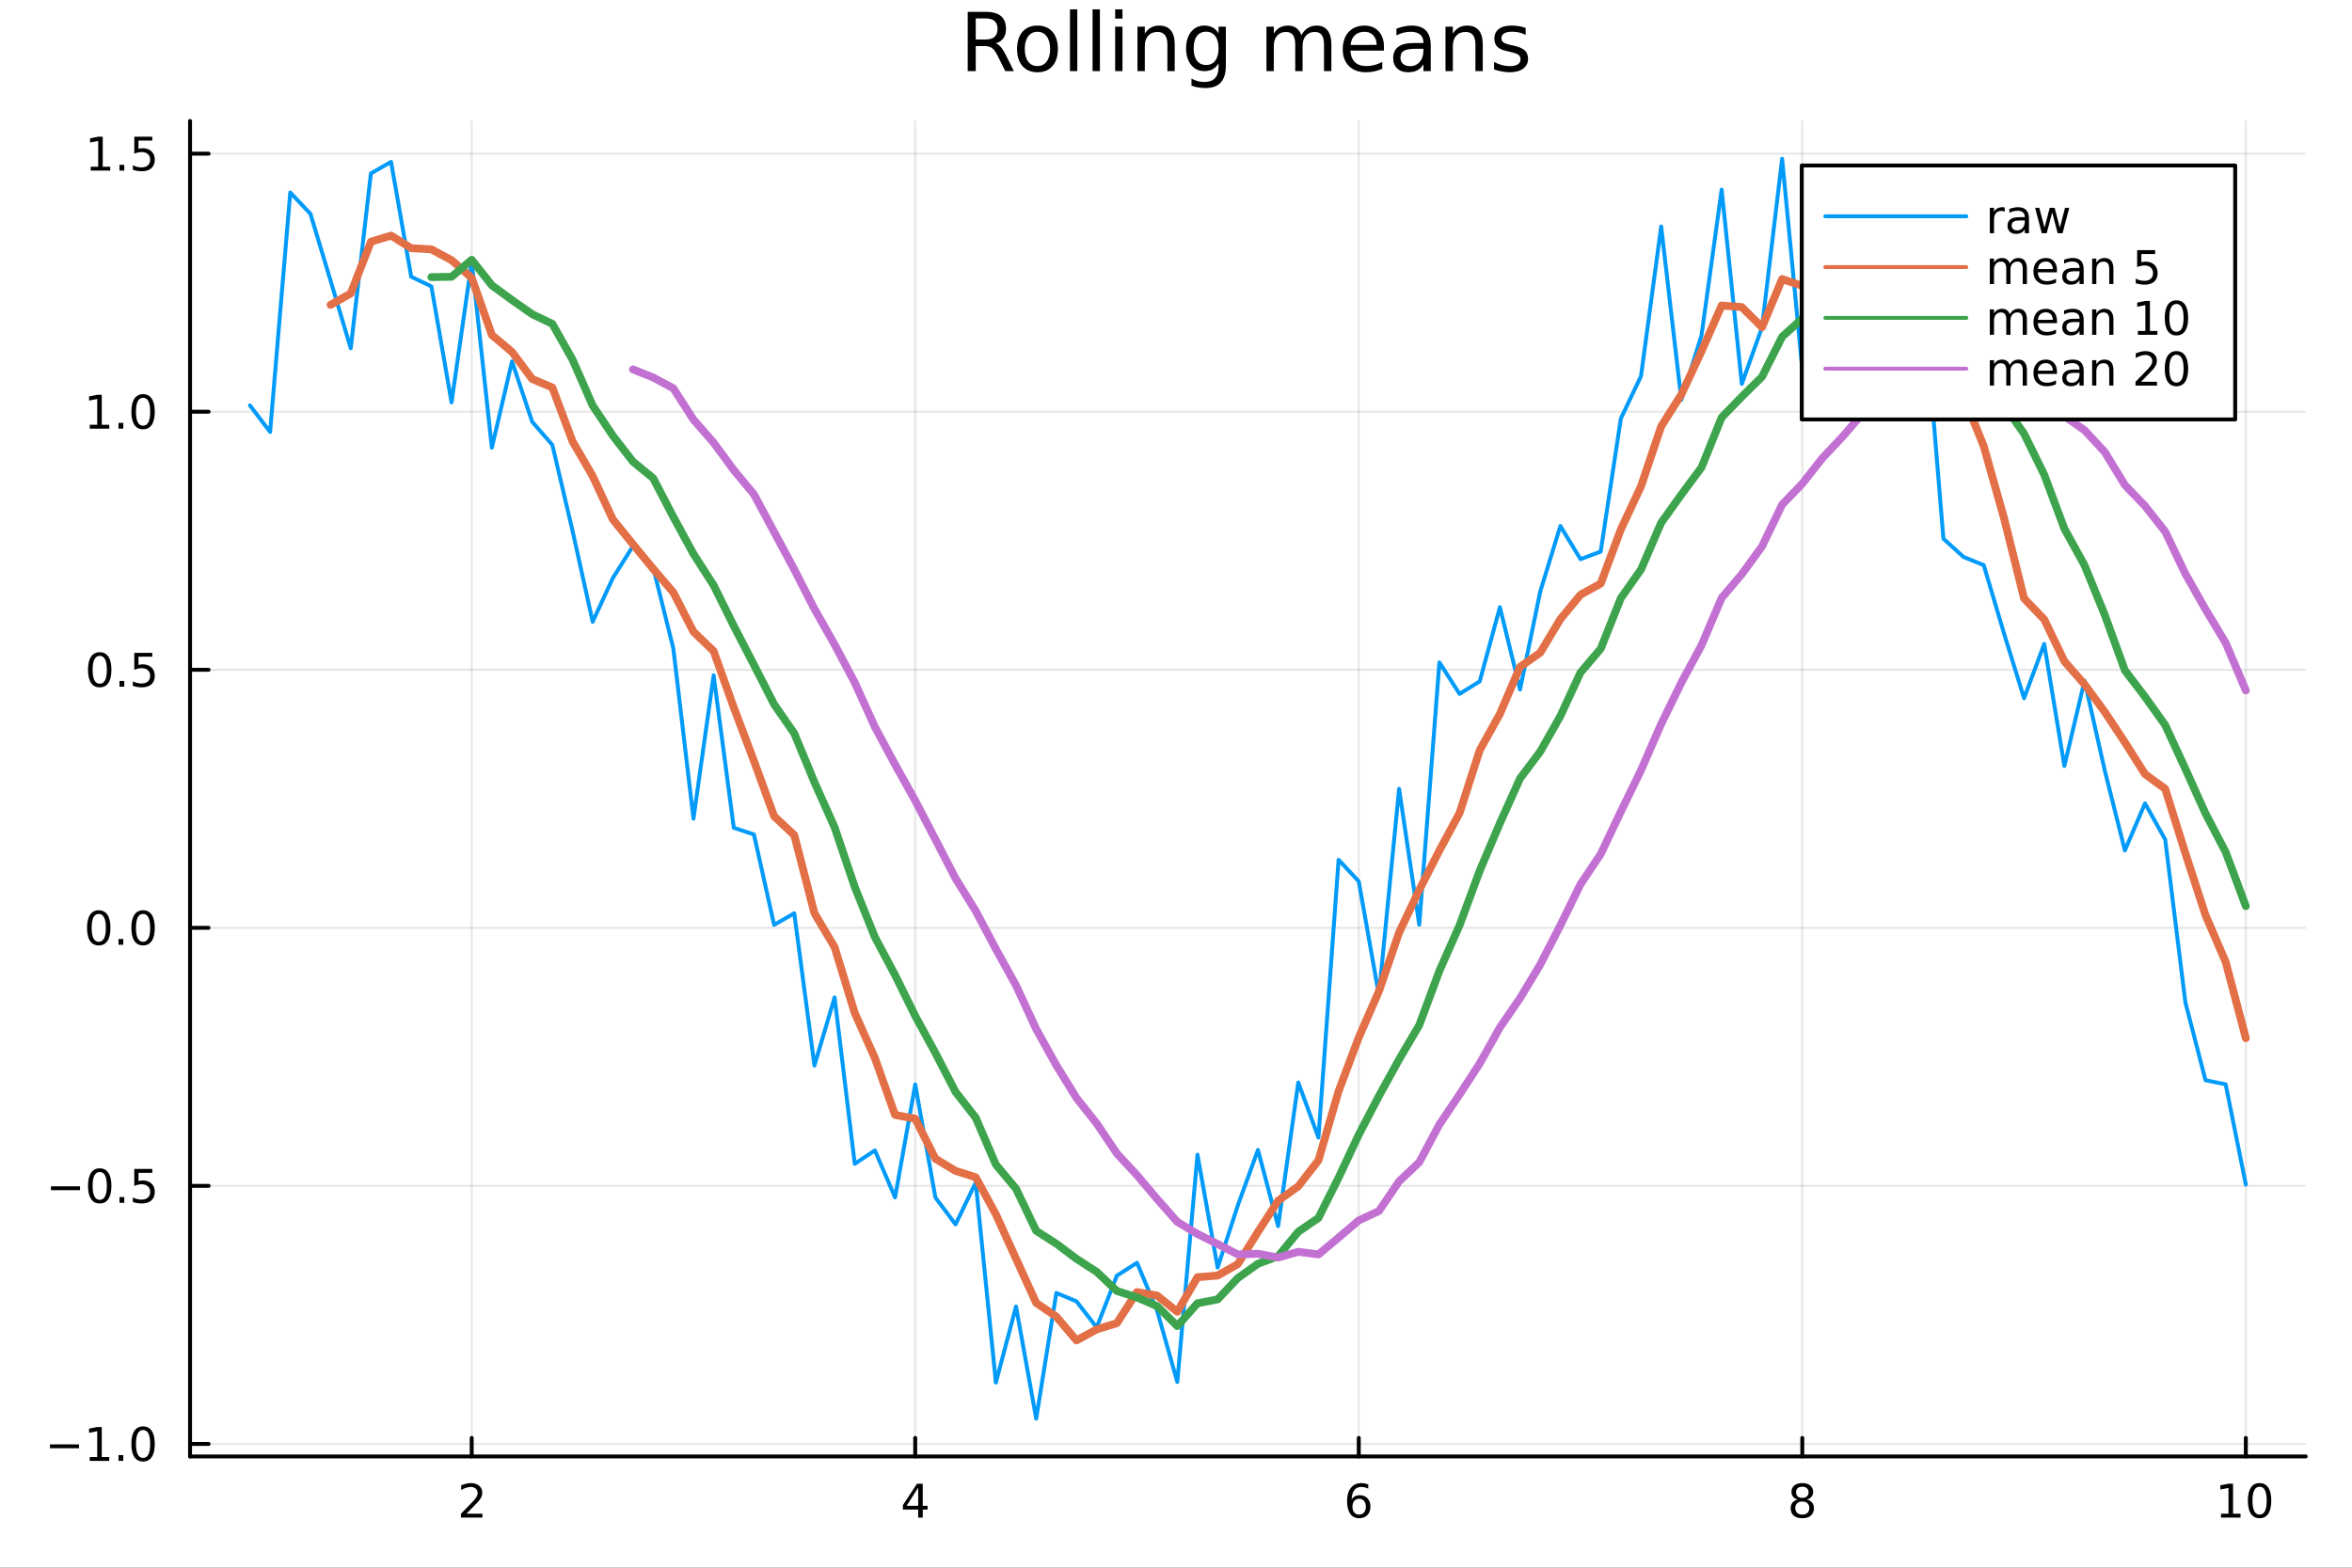 <?xml version="1.0" encoding="utf-8"?>
<svg xmlns="http://www.w3.org/2000/svg" xmlns:xlink="http://www.w3.org/1999/xlink" width="600" height="400" viewBox="0 0 2400 1600">
<rect x="0" y="0" width="2400" height="1600" fill="#333333" stroke="none"/>
<defs>
  <clipPath id="clip530">
    <rect x="0" y="0" width="2400" height="1600"/>
  </clipPath>
</defs>
<path clip-path="url(#clip530)" d="
M0 1600 L2400 1600 L2400 0 L0 0  Z
  " fill="#ffffff" fill-rule="evenodd" fill-opacity="1"/>
<defs>
  <clipPath id="clip531">
    <rect x="480" y="0" width="1681" height="1600"/>
  </clipPath>
</defs>
<path clip-path="url(#clip530)" d="
M193.936 1486.45 L2352.76 1486.45 L2352.76 123.472 L193.936 123.472  Z
  " fill="#ffffff" fill-rule="evenodd" fill-opacity="1"/>
<defs>
  <clipPath id="clip532">
    <rect x="193" y="123" width="2160" height="1364"/>
  </clipPath>
</defs>
<polyline clip-path="url(#clip532)" style="stroke:#000000; stroke-linecap:round; stroke-linejoin:round; stroke-width:2; stroke-opacity:0.1; fill:none" points="
  481.326,1486.45 481.326,123.472 
  "/>
<polyline clip-path="url(#clip532)" style="stroke:#000000; stroke-linecap:round; stroke-linejoin:round; stroke-width:2; stroke-opacity:0.1; fill:none" points="
  933.909,1486.45 933.909,123.472 
  "/>
<polyline clip-path="url(#clip532)" style="stroke:#000000; stroke-linecap:round; stroke-linejoin:round; stroke-width:2; stroke-opacity:0.1; fill:none" points="
  1386.49,1486.45 1386.49,123.472 
  "/>
<polyline clip-path="url(#clip532)" style="stroke:#000000; stroke-linecap:round; stroke-linejoin:round; stroke-width:2; stroke-opacity:0.1; fill:none" points="
  1839.07,1486.45 1839.07,123.472 
  "/>
<polyline clip-path="url(#clip532)" style="stroke:#000000; stroke-linecap:round; stroke-linejoin:round; stroke-width:2; stroke-opacity:0.1; fill:none" points="
  2291.66,1486.45 2291.66,123.472 
  "/>
<polyline clip-path="url(#clip530)" style="stroke:#000000; stroke-linecap:round; stroke-linejoin:round; stroke-width:4; stroke-opacity:1; fill:none" points="
  193.936,1486.45 2352.76,1486.45 
  "/>
<polyline clip-path="url(#clip530)" style="stroke:#000000; stroke-linecap:round; stroke-linejoin:round; stroke-width:4; stroke-opacity:1; fill:none" points="
  481.326,1486.45 481.326,1467.55 
  "/>
<polyline clip-path="url(#clip530)" style="stroke:#000000; stroke-linecap:round; stroke-linejoin:round; stroke-width:4; stroke-opacity:1; fill:none" points="
  933.909,1486.45 933.909,1467.55 
  "/>
<polyline clip-path="url(#clip530)" style="stroke:#000000; stroke-linecap:round; stroke-linejoin:round; stroke-width:4; stroke-opacity:1; fill:none" points="
  1386.49,1486.45 1386.49,1467.55 
  "/>
<polyline clip-path="url(#clip530)" style="stroke:#000000; stroke-linecap:round; stroke-linejoin:round; stroke-width:4; stroke-opacity:1; fill:none" points="
  1839.07,1486.45 1839.07,1467.55 
  "/>
<polyline clip-path="url(#clip530)" style="stroke:#000000; stroke-linecap:round; stroke-linejoin:round; stroke-width:4; stroke-opacity:1; fill:none" points="
  2291.66,1486.45 2291.66,1467.55 
  "/>
<path clip-path="url(#clip530)" d="M475.979 1544.91 L492.298 1544.91 L492.298 1548.85 L470.354 1548.85 L470.354 1544.91 Q473.016 1542.16 477.599 1537.53 Q482.206 1532.88 483.386 1531.53 Q485.632 1529.01 486.511 1527.27 Q487.414 1525.51 487.414 1523.82 Q487.414 1521.07 485.47 1519.33 Q483.548 1517.6 480.446 1517.6 Q478.247 1517.6 475.794 1518.36 Q473.363 1519.13 470.585 1520.68 L470.585 1515.95 Q473.409 1514.82 475.863 1514.24 Q478.317 1513.66 480.354 1513.66 Q485.724 1513.66 488.919 1516.35 Q492.113 1519.03 492.113 1523.52 Q492.113 1525.65 491.303 1527.57 Q490.516 1529.47 488.409 1532.07 Q487.831 1532.74 484.729 1535.95 Q481.627 1539.15 475.979 1544.91 Z" fill="#000000" fill-rule="evenodd" fill-opacity="1" /><path clip-path="url(#clip530)" d="M936.918 1518.36 L925.113 1536.81 L936.918 1536.81 L936.918 1518.36 M935.691 1514.29 L941.571 1514.29 L941.571 1536.81 L946.501 1536.81 L946.501 1540.7 L941.571 1540.7 L941.571 1548.85 L936.918 1548.85 L936.918 1540.7 L921.316 1540.7 L921.316 1536.19 L935.691 1514.29 Z" fill="#000000" fill-rule="evenodd" fill-opacity="1" /><path clip-path="url(#clip530)" d="M1386.9 1529.7 Q1383.75 1529.7 1381.9 1531.86 Q1380.07 1534.01 1380.07 1537.76 Q1380.07 1541.49 1381.9 1543.66 Q1383.75 1545.82 1386.9 1545.82 Q1390.04 1545.82 1391.87 1543.66 Q1393.73 1541.49 1393.73 1537.76 Q1393.73 1534.01 1391.87 1531.86 Q1390.04 1529.7 1386.9 1529.7 M1396.18 1515.05 L1396.18 1519.31 Q1394.42 1518.48 1392.61 1518.04 Q1390.83 1517.6 1389.07 1517.6 Q1384.44 1517.6 1381.99 1520.72 Q1379.56 1523.85 1379.21 1530.17 Q1380.58 1528.15 1382.64 1527.09 Q1384.7 1526 1387.17 1526 Q1392.38 1526 1395.39 1529.17 Q1398.42 1532.32 1398.42 1537.76 Q1398.42 1543.08 1395.28 1546.3 Q1392.13 1549.52 1386.9 1549.52 Q1380.9 1549.52 1377.73 1544.94 Q1374.56 1540.33 1374.56 1531.6 Q1374.56 1523.41 1378.45 1518.55 Q1382.34 1513.66 1388.89 1513.66 Q1390.65 1513.66 1392.43 1514.01 Q1394.23 1514.36 1396.18 1515.05 Z" fill="#000000" fill-rule="evenodd" fill-opacity="1" /><path clip-path="url(#clip530)" d="M1839.07 1532.44 Q1835.74 1532.44 1833.82 1534.22 Q1831.92 1536 1831.92 1539.13 Q1831.92 1542.25 1833.82 1544.03 Q1835.74 1545.82 1839.07 1545.82 Q1842.41 1545.82 1844.33 1544.03 Q1846.25 1542.23 1846.25 1539.13 Q1846.25 1536 1844.33 1534.22 Q1842.43 1532.44 1839.07 1532.44 M1834.4 1530.45 Q1831.39 1529.7 1829.7 1527.64 Q1828.03 1525.58 1828.03 1522.62 Q1828.03 1518.48 1830.97 1516.07 Q1833.94 1513.66 1839.07 1513.66 Q1844.24 1513.66 1847.18 1516.07 Q1850.12 1518.48 1850.12 1522.62 Q1850.12 1525.58 1848.43 1527.64 Q1846.76 1529.7 1843.77 1530.45 Q1847.15 1531.23 1849.03 1533.52 Q1850.93 1535.82 1850.93 1539.13 Q1850.93 1544.15 1847.85 1546.83 Q1844.79 1549.52 1839.07 1549.52 Q1833.36 1549.52 1830.28 1546.83 Q1827.22 1544.15 1827.22 1539.13 Q1827.22 1535.82 1829.12 1533.52 Q1831.02 1531.23 1834.4 1530.45 M1832.69 1523.06 Q1832.69 1525.75 1834.35 1527.25 Q1836.04 1528.76 1839.07 1528.76 Q1842.08 1528.76 1843.77 1527.25 Q1845.49 1525.75 1845.49 1523.06 Q1845.49 1520.38 1843.77 1518.87 Q1842.08 1517.37 1839.07 1517.37 Q1836.04 1517.37 1834.35 1518.87 Q1832.69 1520.38 1832.69 1523.06 Z" fill="#000000" fill-rule="evenodd" fill-opacity="1" /><path clip-path="url(#clip530)" d="M2266.34 1544.91 L2273.98 1544.91 L2273.98 1518.55 L2265.67 1520.21 L2265.67 1515.95 L2273.94 1514.29 L2278.61 1514.29 L2278.61 1544.91 L2286.25 1544.91 L2286.25 1548.85 L2266.34 1548.85 L2266.34 1544.91 Z" fill="#000000" fill-rule="evenodd" fill-opacity="1" /><path clip-path="url(#clip530)" d="M2305.7 1517.37 Q2302.09 1517.37 2300.26 1520.93 Q2298.45 1524.47 2298.45 1531.6 Q2298.45 1538.71 2300.26 1542.27 Q2302.09 1545.82 2305.7 1545.82 Q2309.33 1545.82 2311.14 1542.27 Q2312.96 1538.71 2312.96 1531.6 Q2312.96 1524.47 2311.14 1520.93 Q2309.33 1517.37 2305.7 1517.37 M2305.7 1513.66 Q2311.51 1513.66 2314.56 1518.27 Q2317.64 1522.85 2317.64 1531.6 Q2317.64 1540.33 2314.56 1544.94 Q2311.51 1549.52 2305.7 1549.52 Q2299.89 1549.52 2296.81 1544.94 Q2293.75 1540.33 2293.75 1531.6 Q2293.75 1522.85 2296.81 1518.27 Q2299.89 1513.66 2305.7 1513.66 Z" fill="#000000" fill-rule="evenodd" fill-opacity="1" /><polyline clip-path="url(#clip532)" style="stroke:#000000; stroke-linecap:round; stroke-linejoin:round; stroke-width:2; stroke-opacity:0.1; fill:none" points="
  193.936,1473.7 2352.76,1473.7 
  "/>
<polyline clip-path="url(#clip532)" style="stroke:#000000; stroke-linecap:round; stroke-linejoin:round; stroke-width:2; stroke-opacity:0.1; fill:none" points="
  193.936,1210.32 2352.76,1210.32 
  "/>
<polyline clip-path="url(#clip532)" style="stroke:#000000; stroke-linecap:round; stroke-linejoin:round; stroke-width:2; stroke-opacity:0.1; fill:none" points="
  193.936,946.949 2352.76,946.949 
  "/>
<polyline clip-path="url(#clip532)" style="stroke:#000000; stroke-linecap:round; stroke-linejoin:round; stroke-width:2; stroke-opacity:0.1; fill:none" points="
  193.936,683.575 2352.76,683.575 
  "/>
<polyline clip-path="url(#clip532)" style="stroke:#000000; stroke-linecap:round; stroke-linejoin:round; stroke-width:2; stroke-opacity:0.1; fill:none" points="
  193.936,420.2 2352.76,420.2 
  "/>
<polyline clip-path="url(#clip532)" style="stroke:#000000; stroke-linecap:round; stroke-linejoin:round; stroke-width:2; stroke-opacity:0.1; fill:none" points="
  193.936,156.826 2352.76,156.826 
  "/>
<polyline clip-path="url(#clip530)" style="stroke:#000000; stroke-linecap:round; stroke-linejoin:round; stroke-width:4; stroke-opacity:1; fill:none" points="
  193.936,1486.45 193.936,123.472 
  "/>
<polyline clip-path="url(#clip530)" style="stroke:#000000; stroke-linecap:round; stroke-linejoin:round; stroke-width:4; stroke-opacity:1; fill:none" points="
  193.936,1473.7 212.834,1473.7 
  "/>
<polyline clip-path="url(#clip530)" style="stroke:#000000; stroke-linecap:round; stroke-linejoin:round; stroke-width:4; stroke-opacity:1; fill:none" points="
  193.936,1210.32 212.834,1210.32 
  "/>
<polyline clip-path="url(#clip530)" style="stroke:#000000; stroke-linecap:round; stroke-linejoin:round; stroke-width:4; stroke-opacity:1; fill:none" points="
  193.936,946.949 212.834,946.949 
  "/>
<polyline clip-path="url(#clip530)" style="stroke:#000000; stroke-linecap:round; stroke-linejoin:round; stroke-width:4; stroke-opacity:1; fill:none" points="
  193.936,683.575 212.834,683.575 
  "/>
<polyline clip-path="url(#clip530)" style="stroke:#000000; stroke-linecap:round; stroke-linejoin:round; stroke-width:4; stroke-opacity:1; fill:none" points="
  193.936,420.2 212.834,420.2 
  "/>
<polyline clip-path="url(#clip530)" style="stroke:#000000; stroke-linecap:round; stroke-linejoin:round; stroke-width:4; stroke-opacity:1; fill:none" points="
  193.936,156.826 212.834,156.826 
  "/>
<path clip-path="url(#clip530)" d="M50.992 1474.15 L80.668 1474.15 L80.668 1478.08 L50.992 1478.08 L50.992 1474.15 Z" fill="#000000" fill-rule="evenodd" fill-opacity="1" /><path clip-path="url(#clip530)" d="M91.571 1487.04 L99.21 1487.04 L99.21 1460.68 L90.899 1462.34 L90.899 1458.08 L99.163 1456.42 L103.839 1456.42 L103.839 1487.04 L111.478 1487.04 L111.478 1490.98 L91.571 1490.98 L91.571 1487.04 Z" fill="#000000" fill-rule="evenodd" fill-opacity="1" /><path clip-path="url(#clip530)" d="M120.922 1485.1 L125.807 1485.1 L125.807 1490.98 L120.922 1490.98 L120.922 1485.1 Z" fill="#000000" fill-rule="evenodd" fill-opacity="1" /><path clip-path="url(#clip530)" d="M145.992 1459.5 Q142.381 1459.5 140.552 1463.06 Q138.746 1466.6 138.746 1473.73 Q138.746 1480.84 140.552 1484.4 Q142.381 1487.95 145.992 1487.95 Q149.626 1487.95 151.431 1484.4 Q153.26 1480.84 153.26 1473.73 Q153.26 1466.6 151.431 1463.06 Q149.626 1459.5 145.992 1459.5 M145.992 1455.79 Q151.802 1455.79 154.857 1460.4 Q157.936 1464.98 157.936 1473.73 Q157.936 1482.46 154.857 1487.07 Q151.802 1491.65 145.992 1491.65 Q140.181 1491.65 137.103 1487.07 Q134.047 1482.46 134.047 1473.73 Q134.047 1464.98 137.103 1460.4 Q140.181 1455.79 145.992 1455.79 Z" fill="#000000" fill-rule="evenodd" fill-opacity="1" /><path clip-path="url(#clip530)" d="M51.987 1210.77 L81.663 1210.77 L81.663 1214.71 L51.987 1214.71 L51.987 1210.77 Z" fill="#000000" fill-rule="evenodd" fill-opacity="1" /><path clip-path="url(#clip530)" d="M101.756 1196.12 Q98.145 1196.12 96.316 1199.69 Q94.51 1203.23 94.51 1210.36 Q94.51 1217.46 96.316 1221.03 Q98.145 1224.57 101.756 1224.57 Q105.39 1224.57 107.196 1221.03 Q109.024 1217.46 109.024 1210.36 Q109.024 1203.23 107.196 1199.69 Q105.39 1196.12 101.756 1196.12 M101.756 1192.42 Q107.566 1192.42 110.621 1197.03 Q113.7 1201.61 113.7 1210.36 Q113.7 1219.09 110.621 1223.69 Q107.566 1228.27 101.756 1228.27 Q95.946 1228.27 92.867 1223.69 Q89.811 1219.09 89.811 1210.36 Q89.811 1201.61 92.867 1197.03 Q95.946 1192.42 101.756 1192.42 Z" fill="#000000" fill-rule="evenodd" fill-opacity="1" /><path clip-path="url(#clip530)" d="M121.918 1221.72 L126.802 1221.72 L126.802 1227.6 L121.918 1227.6 L121.918 1221.72 Z" fill="#000000" fill-rule="evenodd" fill-opacity="1" /><path clip-path="url(#clip530)" d="M137.033 1193.04 L155.39 1193.04 L155.39 1196.98 L141.316 1196.98 L141.316 1205.45 Q142.334 1205.1 143.353 1204.94 Q144.371 1204.76 145.39 1204.76 Q151.177 1204.76 154.556 1207.93 Q157.936 1211.1 157.936 1216.52 Q157.936 1222.09 154.464 1225.2 Q150.992 1228.27 144.672 1228.27 Q142.496 1228.27 140.228 1227.9 Q137.982 1227.53 135.575 1226.79 L135.575 1222.09 Q137.658 1223.23 139.881 1223.78 Q142.103 1224.34 144.58 1224.34 Q148.584 1224.34 150.922 1222.23 Q153.26 1220.13 153.26 1216.52 Q153.26 1212.9 150.922 1210.8 Q148.584 1208.69 144.58 1208.69 Q142.705 1208.69 140.83 1209.11 Q138.978 1209.52 137.033 1210.4 L137.033 1193.04 Z" fill="#000000" fill-rule="evenodd" fill-opacity="1" /><path clip-path="url(#clip530)" d="M100.76 932.748 Q97.149 932.748 95.321 936.313 Q93.515 939.854 93.515 946.984 Q93.515 954.09 95.321 957.655 Q97.149 961.197 100.76 961.197 Q104.395 961.197 106.2 957.655 Q108.029 954.09 108.029 946.984 Q108.029 939.854 106.2 936.313 Q104.395 932.748 100.76 932.748 M100.76 929.044 Q106.571 929.044 109.626 933.651 Q112.705 938.234 112.705 946.984 Q112.705 955.711 109.626 960.317 Q106.571 964.9 100.76 964.9 Q94.95 964.9 91.871 960.317 Q88.816 955.711 88.816 946.984 Q88.816 938.234 91.871 933.651 Q94.95 929.044 100.76 929.044 Z" fill="#000000" fill-rule="evenodd" fill-opacity="1" /><path clip-path="url(#clip530)" d="M120.922 958.35 L125.807 958.35 L125.807 964.229 L120.922 964.229 L120.922 958.35 Z" fill="#000000" fill-rule="evenodd" fill-opacity="1" /><path clip-path="url(#clip530)" d="M145.992 932.748 Q142.381 932.748 140.552 936.313 Q138.746 939.854 138.746 946.984 Q138.746 954.09 140.552 957.655 Q142.381 961.197 145.992 961.197 Q149.626 961.197 151.431 957.655 Q153.26 954.09 153.26 946.984 Q153.26 939.854 151.431 936.313 Q149.626 932.748 145.992 932.748 M145.992 929.044 Q151.802 929.044 154.857 933.651 Q157.936 938.234 157.936 946.984 Q157.936 955.711 154.857 960.317 Q151.802 964.9 145.992 964.9 Q140.181 964.9 137.103 960.317 Q134.047 955.711 134.047 946.984 Q134.047 938.234 137.103 933.651 Q140.181 929.044 145.992 929.044 Z" fill="#000000" fill-rule="evenodd" fill-opacity="1" /><path clip-path="url(#clip530)" d="M101.756 669.373 Q98.145 669.373 96.316 672.938 Q94.51 676.48 94.51 683.609 Q94.51 690.716 96.316 694.281 Q98.145 697.822 101.756 697.822 Q105.39 697.822 107.196 694.281 Q109.024 690.716 109.024 683.609 Q109.024 676.48 107.196 672.938 Q105.39 669.373 101.756 669.373 M101.756 665.67 Q107.566 665.67 110.621 670.276 Q113.7 674.859 113.7 683.609 Q113.7 692.336 110.621 696.943 Q107.566 701.526 101.756 701.526 Q95.946 701.526 92.867 696.943 Q89.811 692.336 89.811 683.609 Q89.811 674.859 92.867 670.276 Q95.946 665.67 101.756 665.67 Z" fill="#000000" fill-rule="evenodd" fill-opacity="1" /><path clip-path="url(#clip530)" d="M121.918 694.975 L126.802 694.975 L126.802 700.855 L121.918 700.855 L121.918 694.975 Z" fill="#000000" fill-rule="evenodd" fill-opacity="1" /><path clip-path="url(#clip530)" d="M137.033 666.295 L155.39 666.295 L155.39 670.23 L141.316 670.23 L141.316 678.702 Q142.334 678.355 143.353 678.193 Q144.371 678.008 145.39 678.008 Q151.177 678.008 154.556 681.179 Q157.936 684.35 157.936 689.767 Q157.936 695.345 154.464 698.447 Q150.992 701.526 144.672 701.526 Q142.496 701.526 140.228 701.156 Q137.982 700.785 135.575 700.045 L135.575 695.345 Q137.658 696.48 139.881 697.035 Q142.103 697.591 144.58 697.591 Q148.584 697.591 150.922 695.484 Q153.26 693.378 153.26 689.767 Q153.26 686.156 150.922 684.049 Q148.584 681.943 144.58 681.943 Q142.705 681.943 140.83 682.359 Q138.978 682.776 137.033 683.656 L137.033 666.295 Z" fill="#000000" fill-rule="evenodd" fill-opacity="1" /><path clip-path="url(#clip530)" d="M91.571 433.545 L99.21 433.545 L99.21 407.179 L90.899 408.846 L90.899 404.587 L99.163 402.92 L103.839 402.92 L103.839 433.545 L111.478 433.545 L111.478 437.48 L91.571 437.48 L91.571 433.545 Z" fill="#000000" fill-rule="evenodd" fill-opacity="1" /><path clip-path="url(#clip530)" d="M120.922 431.601 L125.807 431.601 L125.807 437.48 L120.922 437.48 L120.922 431.601 Z" fill="#000000" fill-rule="evenodd" fill-opacity="1" /><path clip-path="url(#clip530)" d="M145.992 405.999 Q142.381 405.999 140.552 409.564 Q138.746 413.105 138.746 420.235 Q138.746 427.341 140.552 430.906 Q142.381 434.448 145.992 434.448 Q149.626 434.448 151.431 430.906 Q153.26 427.341 153.26 420.235 Q153.26 413.105 151.431 409.564 Q149.626 405.999 145.992 405.999 M145.992 402.295 Q151.802 402.295 154.857 406.902 Q157.936 411.485 157.936 420.235 Q157.936 428.962 154.857 433.568 Q151.802 438.152 145.992 438.152 Q140.181 438.152 137.103 433.568 Q134.047 428.962 134.047 420.235 Q134.047 411.485 137.103 406.902 Q140.181 402.295 145.992 402.295 Z" fill="#000000" fill-rule="evenodd" fill-opacity="1" /><path clip-path="url(#clip530)" d="M92.566 170.171 L100.205 170.171 L100.205 143.805 L91.895 145.472 L91.895 141.212 L100.159 139.546 L104.834 139.546 L104.834 170.171 L112.473 170.171 L112.473 174.106 L92.566 174.106 L92.566 170.171 Z" fill="#000000" fill-rule="evenodd" fill-opacity="1" /><path clip-path="url(#clip530)" d="M121.918 168.226 L126.802 168.226 L126.802 174.106 L121.918 174.106 L121.918 168.226 Z" fill="#000000" fill-rule="evenodd" fill-opacity="1" /><path clip-path="url(#clip530)" d="M137.033 139.546 L155.39 139.546 L155.39 143.481 L141.316 143.481 L141.316 151.953 Q142.334 151.606 143.353 151.444 Q144.371 151.259 145.39 151.259 Q151.177 151.259 154.556 154.43 Q157.936 157.601 157.936 163.018 Q157.936 168.597 154.464 171.698 Q150.992 174.777 144.672 174.777 Q142.496 174.777 140.228 174.407 Q137.982 174.036 135.575 173.296 L135.575 168.597 Q137.658 169.731 139.881 170.286 Q142.103 170.842 144.58 170.842 Q148.584 170.842 150.922 168.735 Q153.26 166.629 153.26 163.018 Q153.26 159.407 150.922 157.3 Q148.584 155.194 144.58 155.194 Q142.705 155.194 140.83 155.611 Q138.978 156.027 137.033 156.907 L137.033 139.546 Z" fill="#000000" fill-rule="evenodd" fill-opacity="1" /><path clip-path="url(#clip530)" d="M1016.15 44.22 Q1018.79 45.111 1021.26 48.028 Q1023.77 50.944 1026.28 56.048 L1034.59 72.576 L1025.8 72.576 L1018.06 57.061 Q1015.06 50.985 1012.22 49 Q1009.43 47.015 1004.57 47.015 L995.656 47.015 L995.656 72.576 L987.474 72.576 L987.474 12.096 L1005.95 12.096 Q1016.32 12.096 1021.42 16.43 Q1026.52 20.765 1026.52 29.515 Q1026.52 35.227 1023.85 38.994 Q1021.22 42.761 1016.15 44.22 M995.656 18.82 L995.656 40.29 L1005.95 40.29 Q1011.86 40.29 1014.86 37.576 Q1017.9 34.822 1017.9 29.515 Q1017.9 24.208 1014.86 21.535 Q1011.86 18.82 1005.95 18.82 L995.656 18.82 Z" fill="#000000" fill-rule="evenodd" fill-opacity="1" /><path clip-path="url(#clip530)" d="M1058.65 32.431 Q1052.65 32.431 1049.17 37.131 Q1045.69 41.789 1045.69 49.931 Q1045.69 58.074 1049.13 62.773 Q1052.61 67.431 1058.65 67.431 Q1064.6 67.431 1068.09 62.732 Q1071.57 58.033 1071.57 49.931 Q1071.57 41.87 1068.09 37.171 Q1064.6 32.431 1058.65 32.431 M1058.65 26.112 Q1068.37 26.112 1073.92 32.431 Q1079.47 38.751 1079.47 49.931 Q1079.47 61.071 1073.92 67.431 Q1068.37 73.751 1058.65 73.751 Q1048.89 73.751 1043.34 67.431 Q1037.83 61.071 1037.83 49.931 Q1037.83 38.751 1043.34 32.431 Q1048.89 26.112 1058.65 26.112 Z" fill="#000000" fill-rule="evenodd" fill-opacity="1" /><path clip-path="url(#clip530)" d="M1091.82 9.544 L1099.28 9.544 L1099.28 72.576 L1091.82 72.576 L1091.82 9.544 Z" fill="#000000" fill-rule="evenodd" fill-opacity="1" /><path clip-path="url(#clip530)" d="M1114.87 9.544 L1122.33 9.544 L1122.33 72.576 L1114.87 72.576 L1114.87 9.544 Z" fill="#000000" fill-rule="evenodd" fill-opacity="1" /><path clip-path="url(#clip530)" d="M1137.92 27.206 L1145.38 27.206 L1145.38 72.576 L1137.92 72.576 L1137.92 27.206 M1137.92 9.544 L1145.38 9.544 L1145.38 18.983 L1137.92 18.983 L1137.92 9.544 Z" fill="#000000" fill-rule="evenodd" fill-opacity="1" /><path clip-path="url(#clip530)" d="M1198.69 45.192 L1198.69 72.576 L1191.23 72.576 L1191.23 45.435 Q1191.23 38.994 1188.72 35.794 Q1186.21 32.594 1181.19 32.594 Q1175.15 32.594 1171.67 36.442 Q1168.18 40.29 1168.18 46.934 L1168.18 72.576 L1160.69 72.576 L1160.69 27.206 L1168.18 27.206 L1168.18 34.254 Q1170.86 30.163 1174.46 28.138 Q1178.11 26.112 1182.85 26.112 Q1190.67 26.112 1194.68 30.973 Q1198.69 35.794 1198.69 45.192 Z" fill="#000000" fill-rule="evenodd" fill-opacity="1" /><path clip-path="url(#clip530)" d="M1243.41 49.364 Q1243.41 41.263 1240.05 36.806 Q1236.73 32.35 1230.69 32.35 Q1224.69 32.35 1221.33 36.806 Q1218.01 41.263 1218.01 49.364 Q1218.01 57.426 1221.33 61.882 Q1224.69 66.338 1230.69 66.338 Q1236.73 66.338 1240.05 61.882 Q1243.41 57.426 1243.41 49.364 M1250.86 66.945 Q1250.86 78.531 1245.72 84.162 Q1240.57 89.833 1229.96 89.833 Q1226.03 89.833 1222.55 89.225 Q1219.06 88.658 1215.78 87.443 L1215.78 80.192 Q1219.06 81.974 1222.26 82.825 Q1225.46 83.675 1228.79 83.675 Q1236.12 83.675 1239.76 79.827 Q1243.41 76.019 1243.41 68.282 L1243.41 64.596 Q1241.1 68.606 1237.5 70.591 Q1233.89 72.576 1228.87 72.576 Q1220.52 72.576 1215.42 66.216 Q1210.31 59.856 1210.31 49.364 Q1210.31 38.832 1215.42 32.472 Q1220.52 26.112 1228.87 26.112 Q1233.89 26.112 1237.5 28.097 Q1241.1 30.082 1243.41 34.092 L1243.41 27.206 L1250.86 27.206 L1250.86 66.945 Z" fill="#000000" fill-rule="evenodd" fill-opacity="1" /><path clip-path="url(#clip530)" d="M1327.91 35.915 Q1330.71 30.892 1334.6 28.502 Q1338.48 26.112 1343.75 26.112 Q1350.84 26.112 1354.69 31.095 Q1358.54 36.037 1358.54 45.192 L1358.54 72.576 L1351.04 72.576 L1351.04 45.435 Q1351.04 38.913 1348.73 35.753 Q1346.42 32.594 1341.68 32.594 Q1335.89 32.594 1332.53 36.442 Q1329.17 40.29 1329.17 46.934 L1329.17 72.576 L1321.67 72.576 L1321.67 45.435 Q1321.67 38.873 1319.36 35.753 Q1317.06 32.594 1312.23 32.594 Q1306.52 32.594 1303.16 36.482 Q1299.8 40.331 1299.8 46.934 L1299.8 72.576 L1292.3 72.576 L1292.3 27.206 L1299.8 27.206 L1299.8 34.254 Q1302.35 30.082 1305.92 28.097 Q1309.48 26.112 1314.38 26.112 Q1319.32 26.112 1322.77 28.624 Q1326.25 31.135 1327.91 35.915 Z" fill="#000000" fill-rule="evenodd" fill-opacity="1" /><path clip-path="url(#clip530)" d="M1412.21 48.028 L1412.21 51.673 L1377.94 51.673 Q1378.43 59.37 1382.56 63.421 Q1386.73 67.431 1394.14 67.431 Q1398.44 67.431 1402.45 66.378 Q1406.5 65.325 1410.47 63.218 L1410.47 70.267 Q1406.46 71.968 1402.25 72.86 Q1398.03 73.751 1393.7 73.751 Q1382.84 73.751 1376.48 67.431 Q1370.16 61.112 1370.16 50.337 Q1370.16 39.197 1376.16 32.675 Q1382.19 26.112 1392.4 26.112 Q1401.56 26.112 1406.86 32.026 Q1412.21 37.9 1412.21 48.028 M1404.76 45.84 Q1404.68 39.723 1401.31 36.077 Q1397.99 32.431 1392.48 32.431 Q1386.24 32.431 1382.48 35.956 Q1378.75 39.48 1378.18 45.88 L1404.76 45.84 Z" fill="#000000" fill-rule="evenodd" fill-opacity="1" /><path clip-path="url(#clip530)" d="M1445.06 49.769 Q1436.03 49.769 1432.55 51.835 Q1429.06 53.901 1429.06 58.884 Q1429.06 62.854 1431.66 65.203 Q1434.29 67.512 1438.78 67.512 Q1444.98 67.512 1448.71 63.137 Q1452.48 58.722 1452.48 51.43 L1452.48 49.769 L1445.06 49.769 M1459.93 46.691 L1459.93 72.576 L1452.48 72.576 L1452.48 65.689 Q1449.92 69.821 1446.12 71.806 Q1442.31 73.751 1436.8 73.751 Q1429.83 73.751 1425.7 69.862 Q1421.61 65.933 1421.61 59.37 Q1421.61 51.714 1426.71 47.825 Q1431.86 43.936 1442.03 43.936 L1452.48 43.936 L1452.48 43.207 Q1452.48 38.062 1449.07 35.267 Q1445.71 32.431 1439.6 32.431 Q1435.71 32.431 1432.02 33.363 Q1428.33 34.295 1424.93 36.158 L1424.93 29.272 Q1429.02 27.692 1432.87 26.922 Q1436.72 26.112 1440.36 26.112 Q1450.21 26.112 1455.07 31.216 Q1459.93 36.32 1459.93 46.691 Z" fill="#000000" fill-rule="evenodd" fill-opacity="1" /><path clip-path="url(#clip530)" d="M1513 45.192 L1513 72.576 L1505.54 72.576 L1505.54 45.435 Q1505.54 38.994 1503.03 35.794 Q1500.52 32.594 1495.5 32.594 Q1489.46 32.594 1485.98 36.442 Q1482.49 40.29 1482.49 46.934 L1482.49 72.576 L1475 72.576 L1475 27.206 L1482.49 27.206 L1482.49 34.254 Q1485.17 30.163 1488.77 28.138 Q1492.42 26.112 1497.16 26.112 Q1504.98 26.112 1508.99 30.973 Q1513 35.794 1513 45.192 Z" fill="#000000" fill-rule="evenodd" fill-opacity="1" /><path clip-path="url(#clip530)" d="M1556.79 28.543 L1556.79 35.591 Q1553.63 33.971 1550.23 33.161 Q1546.82 32.35 1543.18 32.35 Q1537.63 32.35 1534.83 34.052 Q1532.08 35.753 1532.08 39.156 Q1532.08 41.749 1534.06 43.248 Q1536.05 44.706 1542.04 46.043 L1544.59 46.61 Q1552.53 48.311 1555.86 51.43 Q1559.22 54.509 1559.22 60.059 Q1559.22 66.378 1554.2 70.064 Q1549.21 73.751 1540.46 73.751 Q1536.82 73.751 1532.85 73.022 Q1528.92 72.333 1524.54 70.915 L1524.54 63.218 Q1528.67 65.365 1532.68 66.459 Q1536.7 67.512 1540.62 67.512 Q1545.89 67.512 1548.73 65.73 Q1551.56 63.907 1551.56 60.626 Q1551.56 57.588 1549.5 55.967 Q1547.47 54.347 1540.54 52.848 L1537.95 52.24 Q1531.02 50.782 1527.95 47.785 Q1524.87 44.746 1524.87 39.48 Q1524.87 33.08 1529.4 29.596 Q1533.94 26.112 1542.29 26.112 Q1546.42 26.112 1550.06 26.72 Q1553.71 27.327 1556.79 28.543 Z" fill="#000000" fill-rule="evenodd" fill-opacity="1" /><polyline clip-path="url(#clip532)" style="stroke:#009af9; stroke-linecap:round; stroke-linejoin:round; stroke-width:4; stroke-opacity:1; fill:none" points="
  255.035,413.775 275.607,440.862 296.179,196.487 316.751,218.188 337.322,286.426 357.894,355.473 378.466,177.034 399.038,165.189 419.61,282.433 440.182,292.294 
  460.754,410.705 481.326,267.133 501.898,456.925 522.47,368.848 543.042,430.461 563.614,454.06 584.186,541.549 604.758,634.591 625.33,590.009 645.902,557.348 
  666.474,579.154 687.046,661.659 707.617,835.502 728.189,689.275 748.761,844.837 769.333,851.678 789.905,943.923 810.477,932.104 831.049,1087.51 851.621,1018.02 
  872.193,1187.79 892.765,1174.15 913.337,1222.1 933.909,1106.83 954.481,1222.16 975.053,1249.65 995.625,1206.88 1016.2,1411.04 1036.77,1333.45 1057.34,1447.87 
  1077.91,1319.6 1098.48,1328.17 1119.06,1354.78 1139.63,1302 1160.2,1288.82 1180.77,1337.84 1201.34,1410.46 1221.92,1178.49 1242.49,1293.68 1263.06,1230.34 
  1283.63,1173.64 1304.2,1251.37 1324.78,1104.8 1345.35,1161 1365.92,877.515 1386.49,899.55 1407.06,1015.75 1427.64,805.117 1448.21,943.737 1468.78,676.068 
  1489.35,708.195 1509.92,695.423 1530.5,619.72 1551.07,703.745 1571.64,603.891 1592.21,536.842 1612.78,570.714 1633.35,562.98 1653.93,427.16 1674.5,383.842 
  1695.07,231.143 1715.64,408.098 1736.21,342.419 1756.79,193.553 1777.36,391.824 1797.93,334.196 1818.5,162.047 1839.07,376.961 1859.65,421.174 1880.22,238.38 
  1900.79,230.863 1921.36,320.858 1941.93,281.732 1962.51,300.429 1983.08,549.79 2003.65,568.424 2024.22,576.791 2044.79,646.061 2065.37,712.626 2085.94,657.245 
  2106.51,781.769 2127.08,694.732 2147.65,786.1 2168.23,867.969 2188.8,819.952 2209.37,856.758 2229.94,1022.83 2250.51,1102.48 2271.09,1106.68 2291.66,1208.96 
  
  "/>
<polyline clip-path="url(#clip532)" style="stroke:#e26f46; stroke-linecap:round; stroke-linejoin:round; stroke-width:8; stroke-opacity:1; fill:none" points="
  337.322,311.148 357.894,299.487 378.466,246.722 399.038,240.462 419.61,253.311 440.182,254.485 460.754,265.531 481.326,283.551 501.898,341.898 522.47,359.181 
  543.042,386.815 563.614,395.486 584.186,450.369 604.758,485.902 625.33,530.134 645.902,555.511 666.474,580.53 687.046,604.552 707.617,644.735 728.189,664.588 
  748.761,722.085 769.333,776.59 789.905,833.043 810.477,852.364 831.049,932.01 851.621,966.647 872.193,1033.87 892.765,1079.92 913.337,1137.92 933.909,1141.78 
  954.481,1182.61 975.053,1194.98 995.625,1201.52 1016.2,1239.31 1036.77,1284.64 1057.34,1329.78 1077.91,1343.77 1098.48,1368.03 1119.06,1356.77 1139.63,1350.49 
  1160.2,1318.68 1180.77,1322.32 1201.34,1338.78 1221.92,1303.52 1242.49,1301.86 1263.06,1290.16 1283.63,1257.32 1304.2,1225.5 1324.78,1210.77 1345.35,1184.23 
  1365.92,1113.66 1386.49,1058.85 1407.06,1011.72 1427.64,951.785 1448.21,908.333 1468.78,868.044 1489.35,829.773 1509.92,765.708 1530.5,728.629 1551.07,680.63 
  1571.64,666.195 1592.21,631.924 1612.78,606.982 1633.35,595.634 1653.93,540.317 1674.5,496.308 1695.07,435.168 1715.64,402.644 1736.21,358.532 1756.79,311.811 
  1777.36,313.407 1797.93,334.018 1818.5,284.808 1839.07,291.716 1859.65,337.24 1880.22,306.551 1900.79,285.885 1921.36,317.647 1941.93,298.601 1962.51,274.453 
  1983.08,336.735 2003.65,404.247 2024.22,455.433 2044.79,528.299 2065.37,610.738 2085.94,632.229 2106.51,674.898 2127.08,698.487 2147.65,726.494 2168.23,757.563 
  2188.8,790.104 2209.37,805.102 2229.94,870.722 2250.51,933.998 2271.09,981.74 2291.66,1059.54 
  "/>
<polyline clip-path="url(#clip532)" style="stroke:#3da44d; stroke-linecap:round; stroke-linejoin:round; stroke-width:8; stroke-opacity:1; fill:none" points="
  440.182,282.816 460.754,282.509 481.326,265.136 501.898,291.18 522.47,306.246 543.042,320.65 563.614,330.508 584.186,366.96 604.758,413.9 625.33,444.658 
  645.902,471.163 666.474,488.008 687.046,527.46 707.617,565.318 728.189,597.361 748.761,638.798 769.333,678.56 789.905,718.798 810.477,748.549 831.049,798.299 
  851.621,844.366 872.193,905.23 892.765,956.48 913.337,995.139 933.909,1036.9 954.481,1074.63 975.053,1114.42 995.625,1140.72 1016.2,1188.61 1036.77,1213.21 
  1057.34,1256.19 1077.91,1269.37 1098.48,1284.78 1119.06,1298.04 1139.63,1317.56 1160.2,1324.23 1180.77,1333.05 1201.34,1353.4 1221.92,1330.15 1242.49,1326.17 
  1263.06,1304.42 1283.63,1289.82 1304.2,1282.14 1324.78,1257.14 1345.35,1243.04 1365.92,1201.91 1386.49,1158.08 1407.06,1118.61 1427.64,1081.28 1448.21,1046.28 
  1468.78,990.854 1489.35,944.31 1509.92,888.715 1530.5,840.207 1551.07,794.482 1571.64,767.119 1592.21,730.849 1612.78,686.345 1633.35,662.132 1653.93,610.474 
  1674.5,581.251 1695.07,533.546 1715.64,504.813 1736.21,477.083 1756.79,426.064 1777.36,404.858 1797.93,384.593 1818.5,343.726 1839.07,325.124 1859.65,324.526 
  1880.22,309.979 1900.79,309.951 1921.36,301.227 1941.93,295.159 1962.51,305.846 1983.08,321.643 2003.65,345.066 2024.22,386.54 2044.79,413.45 2065.37,442.596 
  2085.94,484.482 2106.51,539.573 2127.08,576.96 2147.65,627.397 2168.23,684.151 2188.8,711.167 2209.37,740 2229.94,784.604 2250.51,830.246 2271.09,869.651 
  2291.66,924.823 
  "/>
<polyline clip-path="url(#clip532)" style="stroke:#c271d2; stroke-linecap:round; stroke-linejoin:round; stroke-width:8; stroke-opacity:1; fill:none" points="
  645.902,376.99 666.474,385.259 687.046,396.298 707.617,428.249 728.189,451.803 748.761,479.724 769.333,504.534 789.905,542.879 810.477,581.225 831.049,621.478 
  851.621,657.765 872.193,696.619 892.765,741.97 913.337,780.229 933.909,817.128 954.481,856.713 975.053,896.492 995.625,929.759 1016.2,968.582 1036.77,1005.75 
  1057.34,1050.28 1077.91,1087.3 1098.48,1120.63 1119.06,1146.59 1139.63,1177.23 1160.2,1199.43 1180.77,1223.74 1201.34,1247.06 1221.92,1259.38 1242.49,1269.69 
  1263.06,1280.31 1283.63,1279.6 1304.2,1283.46 1324.78,1277.59 1345.35,1280.3 1365.92,1263.07 1386.49,1245.56 1407.06,1236.01 1427.64,1205.71 1448.21,1186.23 
  1468.78,1147.64 1489.35,1117.07 1509.92,1085.43 1530.5,1048.68 1551.07,1018.76 1571.64,984.516 1592.21,944.466 1612.78,902.479 1633.35,871.703 1653.93,828.378 
  1674.5,786.053 1695.07,738.928 1715.64,696.764 1736.21,658.645 1756.79,610.273 1777.36,585.988 1797.93,557.721 1818.5,515.036 1839.07,493.628 1859.65,467.5 
  1880.22,445.615 1900.79,421.749 1921.36,403.02 1941.93,386.121 1962.51,365.955 1983.08,363.25 2003.65,364.829 2024.22,365.133 2044.79,369.287 2065.37,383.561 
  2085.94,397.231 2106.51,424.762 2127.08,439.094 2147.65,461.278 2168.23,494.999 2188.8,516.405 2209.37,542.533 2229.94,585.572 2250.51,621.848 2271.09,656.123 
  2291.66,704.652 
  "/>
<path clip-path="url(#clip530)" d="
M1838.54 428.105 L2280.8 428.105 L2280.8 168.905 L1838.54 168.905  Z
  " fill="#ffffff" fill-rule="evenodd" fill-opacity="1"/>
<polyline clip-path="url(#clip530)" style="stroke:#000000; stroke-linecap:round; stroke-linejoin:round; stroke-width:4; stroke-opacity:1; fill:none" points="
  1838.54,428.105 2280.8,428.105 2280.8,168.905 1838.54,168.905 1838.54,428.105 
  "/>
<polyline clip-path="url(#clip530)" style="stroke:#009af9; stroke-linecap:round; stroke-linejoin:round; stroke-width:4; stroke-opacity:1; fill:none" points="
  1862.53,220.745 2006.45,220.745 
  "/>
<path clip-path="url(#clip530)" d="M2045.62 216.08 Q2044.91 215.664 2044.05 215.478 Q2043.22 215.27 2042.2 215.27 Q2038.59 215.27 2036.64 217.631 Q2034.72 219.969 2034.72 224.367 L2034.72 238.025 L2030.44 238.025 L2030.44 212.099 L2034.72 212.099 L2034.72 216.127 Q2036.06 213.766 2038.22 212.631 Q2040.37 211.474 2043.45 211.474 Q2043.89 211.474 2044.42 211.543 Q2044.95 211.59 2045.6 211.705 L2045.62 216.08 Z" fill="#000000" fill-rule="evenodd" fill-opacity="1" /><path clip-path="url(#clip530)" d="M2061.87 224.992 Q2056.71 224.992 2054.72 226.173 Q2052.73 227.353 2052.73 230.201 Q2052.73 232.469 2054.21 233.812 Q2055.72 235.131 2058.29 235.131 Q2061.83 235.131 2063.96 232.631 Q2066.11 230.108 2066.11 225.941 L2066.11 224.992 L2061.87 224.992 M2070.37 223.233 L2070.37 238.025 L2066.11 238.025 L2066.11 234.089 Q2064.65 236.451 2062.48 237.585 Q2060.3 238.696 2057.15 238.696 Q2053.17 238.696 2050.81 236.474 Q2048.47 234.228 2048.47 230.478 Q2048.47 226.103 2051.39 223.881 Q2054.33 221.659 2060.14 221.659 L2066.11 221.659 L2066.11 221.242 Q2066.11 218.303 2064.16 216.705 Q2062.24 215.085 2058.75 215.085 Q2056.53 215.085 2054.42 215.617 Q2052.31 216.15 2050.37 217.215 L2050.37 213.279 Q2052.71 212.377 2054.91 211.937 Q2057.1 211.474 2059.19 211.474 Q2064.81 211.474 2067.59 214.391 Q2070.37 217.307 2070.37 223.233 Z" fill="#000000" fill-rule="evenodd" fill-opacity="1" /><path clip-path="url(#clip530)" d="M2076.66 212.099 L2080.92 212.099 L2086.25 232.33 L2091.55 212.099 L2096.57 212.099 L2101.9 232.33 L2107.2 212.099 L2111.46 212.099 L2104.67 238.025 L2099.65 238.025 L2094.07 216.775 L2088.47 238.025 L2083.45 238.025 L2076.66 212.099 Z" fill="#000000" fill-rule="evenodd" fill-opacity="1" /><polyline clip-path="url(#clip530)" style="stroke:#e26f46; stroke-linecap:round; stroke-linejoin:round; stroke-width:4; stroke-opacity:1; fill:none" points="
  1862.53,272.585 2006.45,272.585 
  "/>
<path clip-path="url(#clip530)" d="M2050.79 268.916 Q2052.38 266.045 2054.6 264.68 Q2056.83 263.314 2059.84 263.314 Q2063.89 263.314 2066.09 266.161 Q2068.29 268.985 2068.29 274.217 L2068.29 289.865 L2064 289.865 L2064 274.355 Q2064 270.629 2062.68 268.823 Q2061.36 267.018 2058.66 267.018 Q2055.35 267.018 2053.42 269.217 Q2051.5 271.416 2051.5 275.212 L2051.5 289.865 L2047.22 289.865 L2047.22 274.355 Q2047.22 270.605 2045.9 268.823 Q2044.58 267.018 2041.83 267.018 Q2038.56 267.018 2036.64 269.24 Q2034.72 271.439 2034.72 275.212 L2034.72 289.865 L2030.44 289.865 L2030.44 263.939 L2034.72 263.939 L2034.72 267.967 Q2036.18 265.582 2038.22 264.448 Q2040.25 263.314 2043.05 263.314 Q2045.88 263.314 2047.85 264.749 Q2049.84 266.184 2050.79 268.916 Z" fill="#000000" fill-rule="evenodd" fill-opacity="1" /><path clip-path="url(#clip530)" d="M2098.96 275.837 L2098.96 277.92 L2079.37 277.92 Q2079.65 282.318 2082.01 284.633 Q2084.4 286.925 2088.63 286.925 Q2091.09 286.925 2093.38 286.323 Q2095.69 285.721 2097.96 284.517 L2097.96 288.545 Q2095.67 289.517 2093.26 290.027 Q2090.85 290.536 2088.38 290.536 Q2082.17 290.536 2078.54 286.925 Q2074.93 283.314 2074.93 277.156 Q2074.93 270.791 2078.35 267.064 Q2081.8 263.314 2087.64 263.314 Q2092.87 263.314 2095.9 266.693 Q2098.96 270.05 2098.96 275.837 M2094.7 274.587 Q2094.65 271.092 2092.73 269.008 Q2090.83 266.925 2087.68 266.925 Q2084.12 266.925 2081.97 268.939 Q2079.84 270.953 2079.51 274.61 L2094.7 274.587 Z" fill="#000000" fill-rule="evenodd" fill-opacity="1" /><path clip-path="url(#clip530)" d="M2117.73 276.832 Q2112.57 276.832 2110.58 278.013 Q2108.59 279.193 2108.59 282.041 Q2108.59 284.309 2110.07 285.652 Q2111.57 286.971 2114.14 286.971 Q2117.68 286.971 2119.81 284.471 Q2121.97 281.948 2121.97 277.781 L2121.97 276.832 L2117.73 276.832 M2126.22 275.073 L2126.22 289.865 L2121.97 289.865 L2121.97 285.929 Q2120.51 288.291 2118.33 289.425 Q2116.16 290.536 2113.01 290.536 Q2109.03 290.536 2106.66 288.314 Q2104.33 286.068 2104.33 282.318 Q2104.33 277.943 2107.24 275.721 Q2110.18 273.499 2115.99 273.499 L2121.97 273.499 L2121.97 273.082 Q2121.97 270.143 2120.02 268.545 Q2118.1 266.925 2114.6 266.925 Q2112.38 266.925 2110.28 267.457 Q2108.17 267.99 2106.22 269.055 L2106.22 265.119 Q2108.56 264.217 2110.76 263.777 Q2112.96 263.314 2115.04 263.314 Q2120.67 263.314 2123.45 266.231 Q2126.22 269.147 2126.22 275.073 Z" fill="#000000" fill-rule="evenodd" fill-opacity="1" /><path clip-path="url(#clip530)" d="M2156.55 274.217 L2156.55 289.865 L2152.29 289.865 L2152.29 274.355 Q2152.29 270.675 2150.85 268.846 Q2149.42 267.018 2146.55 267.018 Q2143.1 267.018 2141.11 269.217 Q2139.12 271.416 2139.12 275.212 L2139.12 289.865 L2134.84 289.865 L2134.84 263.939 L2139.12 263.939 L2139.12 267.967 Q2140.65 265.629 2142.71 264.471 Q2144.79 263.314 2147.5 263.314 Q2151.97 263.314 2154.26 266.092 Q2156.55 268.846 2156.55 274.217 Z" fill="#000000" fill-rule="evenodd" fill-opacity="1" /><path clip-path="url(#clip530)" d="M2180.76 255.305 L2199.12 255.305 L2199.12 259.24 L2185.04 259.24 L2185.04 267.712 Q2186.06 267.365 2187.08 267.203 Q2188.1 267.018 2189.12 267.018 Q2194.91 267.018 2198.28 270.189 Q2201.66 273.36 2201.66 278.777 Q2201.66 284.355 2198.19 287.457 Q2194.72 290.536 2188.4 290.536 Q2186.22 290.536 2183.96 290.166 Q2181.71 289.795 2179.3 289.054 L2179.3 284.355 Q2181.39 285.49 2183.61 286.045 Q2185.83 286.601 2188.31 286.601 Q2192.31 286.601 2194.65 284.494 Q2196.99 282.388 2196.99 278.777 Q2196.99 275.166 2194.65 273.059 Q2192.31 270.953 2188.31 270.953 Q2186.43 270.953 2184.56 271.369 Q2182.71 271.786 2180.76 272.666 L2180.76 255.305 Z" fill="#000000" fill-rule="evenodd" fill-opacity="1" /><polyline clip-path="url(#clip530)" style="stroke:#3da44d; stroke-linecap:round; stroke-linejoin:round; stroke-width:4; stroke-opacity:1; fill:none" points="
  1862.53,324.425 2006.45,324.425 
  "/>
<path clip-path="url(#clip530)" d="M2050.79 320.756 Q2052.38 317.885 2054.6 316.52 Q2056.83 315.154 2059.84 315.154 Q2063.89 315.154 2066.09 318.001 Q2068.29 320.825 2068.29 326.057 L2068.29 341.705 L2064 341.705 L2064 326.195 Q2064 322.469 2062.68 320.663 Q2061.36 318.858 2058.66 318.858 Q2055.35 318.858 2053.42 321.057 Q2051.5 323.256 2051.5 327.052 L2051.5 341.705 L2047.22 341.705 L2047.22 326.195 Q2047.22 322.445 2045.9 320.663 Q2044.58 318.858 2041.83 318.858 Q2038.56 318.858 2036.64 321.08 Q2034.72 323.279 2034.72 327.052 L2034.72 341.705 L2030.44 341.705 L2030.44 315.779 L2034.72 315.779 L2034.72 319.807 Q2036.18 317.422 2038.22 316.288 Q2040.25 315.154 2043.05 315.154 Q2045.88 315.154 2047.85 316.589 Q2049.84 318.024 2050.79 320.756 Z" fill="#000000" fill-rule="evenodd" fill-opacity="1" /><path clip-path="url(#clip530)" d="M2098.96 327.677 L2098.96 329.76 L2079.37 329.76 Q2079.65 334.158 2082.01 336.473 Q2084.4 338.765 2088.63 338.765 Q2091.09 338.765 2093.38 338.163 Q2095.69 337.561 2097.96 336.357 L2097.96 340.385 Q2095.67 341.357 2093.26 341.867 Q2090.85 342.376 2088.38 342.376 Q2082.17 342.376 2078.54 338.765 Q2074.93 335.154 2074.93 328.996 Q2074.93 322.631 2078.35 318.904 Q2081.8 315.154 2087.64 315.154 Q2092.87 315.154 2095.9 318.533 Q2098.96 321.89 2098.96 327.677 M2094.7 326.427 Q2094.65 322.932 2092.73 320.848 Q2090.83 318.765 2087.68 318.765 Q2084.12 318.765 2081.97 320.779 Q2079.84 322.793 2079.51 326.45 L2094.7 326.427 Z" fill="#000000" fill-rule="evenodd" fill-opacity="1" /><path clip-path="url(#clip530)" d="M2117.73 328.672 Q2112.57 328.672 2110.58 329.853 Q2108.59 331.033 2108.59 333.881 Q2108.59 336.149 2110.07 337.492 Q2111.57 338.811 2114.14 338.811 Q2117.68 338.811 2119.81 336.311 Q2121.97 333.788 2121.97 329.621 L2121.97 328.672 L2117.73 328.672 M2126.22 326.913 L2126.22 341.705 L2121.97 341.705 L2121.97 337.769 Q2120.51 340.131 2118.33 341.265 Q2116.16 342.376 2113.01 342.376 Q2109.03 342.376 2106.66 340.154 Q2104.33 337.908 2104.33 334.158 Q2104.33 329.783 2107.24 327.561 Q2110.18 325.339 2115.99 325.339 L2121.97 325.339 L2121.97 324.922 Q2121.97 321.983 2120.02 320.385 Q2118.1 318.765 2114.6 318.765 Q2112.38 318.765 2110.28 319.297 Q2108.17 319.83 2106.22 320.895 L2106.22 316.959 Q2108.56 316.057 2110.76 315.617 Q2112.96 315.154 2115.04 315.154 Q2120.67 315.154 2123.45 318.071 Q2126.22 320.987 2126.22 326.913 Z" fill="#000000" fill-rule="evenodd" fill-opacity="1" /><path clip-path="url(#clip530)" d="M2156.55 326.057 L2156.55 341.705 L2152.29 341.705 L2152.29 326.195 Q2152.29 322.515 2150.85 320.686 Q2149.42 318.858 2146.55 318.858 Q2143.1 318.858 2141.11 321.057 Q2139.12 323.256 2139.12 327.052 L2139.12 341.705 L2134.84 341.705 L2134.84 315.779 L2139.12 315.779 L2139.12 319.807 Q2140.65 317.469 2142.71 316.311 Q2144.79 315.154 2147.5 315.154 Q2151.97 315.154 2154.26 317.932 Q2156.55 320.686 2156.55 326.057 Z" fill="#000000" fill-rule="evenodd" fill-opacity="1" /><path clip-path="url(#clip530)" d="M2181.53 337.769 L2189.16 337.769 L2189.16 311.404 L2180.85 313.071 L2180.85 308.811 L2189.12 307.145 L2193.79 307.145 L2193.79 337.769 L2201.43 337.769 L2201.43 341.705 L2181.53 341.705 L2181.53 337.769 Z" fill="#000000" fill-rule="evenodd" fill-opacity="1" /><path clip-path="url(#clip530)" d="M2220.88 310.223 Q2217.27 310.223 2215.44 313.788 Q2213.63 317.33 2213.63 324.459 Q2213.63 331.566 2215.44 335.131 Q2217.27 338.672 2220.88 338.672 Q2224.51 338.672 2226.32 335.131 Q2228.15 331.566 2228.15 324.459 Q2228.15 317.33 2226.32 313.788 Q2224.51 310.223 2220.88 310.223 M2220.88 306.52 Q2226.69 306.52 2229.74 311.126 Q2232.82 315.709 2232.82 324.459 Q2232.82 333.186 2229.74 337.793 Q2226.69 342.376 2220.88 342.376 Q2215.07 342.376 2211.99 337.793 Q2208.93 333.186 2208.93 324.459 Q2208.93 315.709 2211.99 311.126 Q2215.07 306.52 2220.88 306.52 Z" fill="#000000" fill-rule="evenodd" fill-opacity="1" /><polyline clip-path="url(#clip530)" style="stroke:#c271d2; stroke-linecap:round; stroke-linejoin:round; stroke-width:4; stroke-opacity:1; fill:none" points="
  1862.53,376.265 2006.45,376.265 
  "/>
<path clip-path="url(#clip530)" d="M2050.79 372.596 Q2052.38 369.725 2054.6 368.36 Q2056.83 366.994 2059.84 366.994 Q2063.89 366.994 2066.09 369.841 Q2068.29 372.665 2068.29 377.897 L2068.29 393.545 L2064 393.545 L2064 378.035 Q2064 374.309 2062.68 372.503 Q2061.36 370.698 2058.66 370.698 Q2055.35 370.698 2053.42 372.897 Q2051.5 375.096 2051.5 378.892 L2051.5 393.545 L2047.22 393.545 L2047.22 378.035 Q2047.22 374.285 2045.9 372.503 Q2044.58 370.698 2041.83 370.698 Q2038.56 370.698 2036.64 372.92 Q2034.72 375.119 2034.72 378.892 L2034.72 393.545 L2030.44 393.545 L2030.44 367.619 L2034.72 367.619 L2034.72 371.647 Q2036.18 369.262 2038.22 368.128 Q2040.25 366.994 2043.05 366.994 Q2045.88 366.994 2047.85 368.429 Q2049.84 369.864 2050.79 372.596 Z" fill="#000000" fill-rule="evenodd" fill-opacity="1" /><path clip-path="url(#clip530)" d="M2098.96 379.517 L2098.96 381.6 L2079.37 381.6 Q2079.65 385.998 2082.01 388.313 Q2084.4 390.605 2088.63 390.605 Q2091.09 390.605 2093.38 390.003 Q2095.69 389.401 2097.96 388.197 L2097.96 392.225 Q2095.67 393.197 2093.26 393.707 Q2090.85 394.216 2088.38 394.216 Q2082.17 394.216 2078.54 390.605 Q2074.93 386.994 2074.93 380.836 Q2074.93 374.471 2078.35 370.744 Q2081.8 366.994 2087.64 366.994 Q2092.87 366.994 2095.9 370.373 Q2098.96 373.73 2098.96 379.517 M2094.7 378.267 Q2094.65 374.772 2092.73 372.688 Q2090.83 370.605 2087.68 370.605 Q2084.12 370.605 2081.97 372.619 Q2079.84 374.633 2079.51 378.29 L2094.7 378.267 Z" fill="#000000" fill-rule="evenodd" fill-opacity="1" /><path clip-path="url(#clip530)" d="M2117.73 380.512 Q2112.57 380.512 2110.58 381.693 Q2108.59 382.873 2108.59 385.721 Q2108.59 387.989 2110.07 389.332 Q2111.57 390.651 2114.14 390.651 Q2117.68 390.651 2119.81 388.151 Q2121.97 385.628 2121.97 381.461 L2121.97 380.512 L2117.73 380.512 M2126.22 378.753 L2126.22 393.545 L2121.97 393.545 L2121.97 389.609 Q2120.51 391.971 2118.33 393.105 Q2116.16 394.216 2113.01 394.216 Q2109.03 394.216 2106.66 391.994 Q2104.33 389.748 2104.33 385.998 Q2104.33 381.623 2107.24 379.401 Q2110.18 377.179 2115.99 377.179 L2121.97 377.179 L2121.97 376.762 Q2121.97 373.823 2120.02 372.225 Q2118.1 370.605 2114.6 370.605 Q2112.38 370.605 2110.28 371.137 Q2108.17 371.67 2106.22 372.735 L2106.22 368.799 Q2108.56 367.897 2110.76 367.457 Q2112.96 366.994 2115.04 366.994 Q2120.67 366.994 2123.45 369.911 Q2126.22 372.827 2126.22 378.753 Z" fill="#000000" fill-rule="evenodd" fill-opacity="1" /><path clip-path="url(#clip530)" d="M2156.55 377.897 L2156.55 393.545 L2152.29 393.545 L2152.29 378.035 Q2152.29 374.355 2150.85 372.526 Q2149.42 370.698 2146.55 370.698 Q2143.1 370.698 2141.11 372.897 Q2139.12 375.096 2139.12 378.892 L2139.12 393.545 L2134.84 393.545 L2134.84 367.619 L2139.12 367.619 L2139.12 371.647 Q2140.65 369.309 2142.71 368.151 Q2144.79 366.994 2147.5 366.994 Q2151.97 366.994 2154.26 369.772 Q2156.55 372.526 2156.55 377.897 Z" fill="#000000" fill-rule="evenodd" fill-opacity="1" /><path clip-path="url(#clip530)" d="M2184.74 389.609 L2201.06 389.609 L2201.06 393.545 L2179.12 393.545 L2179.12 389.609 Q2181.78 386.855 2186.36 382.225 Q2190.97 377.573 2192.15 376.23 Q2194.4 373.707 2195.28 371.971 Q2196.18 370.211 2196.18 368.522 Q2196.18 365.767 2194.23 364.031 Q2192.31 362.295 2189.21 362.295 Q2187.01 362.295 2184.56 363.059 Q2182.13 363.823 2179.35 365.374 L2179.35 360.651 Q2182.17 359.517 2184.63 358.938 Q2187.08 358.36 2189.12 358.36 Q2194.49 358.36 2197.68 361.045 Q2200.88 363.73 2200.88 368.221 Q2200.88 370.35 2200.07 372.272 Q2199.28 374.17 2197.17 376.762 Q2196.59 377.434 2193.49 380.651 Q2190.39 383.846 2184.74 389.609 Z" fill="#000000" fill-rule="evenodd" fill-opacity="1" /><path clip-path="url(#clip530)" d="M2220.88 362.063 Q2217.27 362.063 2215.44 365.628 Q2213.63 369.17 2213.63 376.299 Q2213.63 383.406 2215.44 386.971 Q2217.27 390.512 2220.88 390.512 Q2224.51 390.512 2226.32 386.971 Q2228.15 383.406 2228.15 376.299 Q2228.15 369.17 2226.32 365.628 Q2224.51 362.063 2220.88 362.063 M2220.88 358.36 Q2226.69 358.36 2229.74 362.966 Q2232.82 367.549 2232.82 376.299 Q2232.82 385.026 2229.74 389.633 Q2226.69 394.216 2220.88 394.216 Q2215.07 394.216 2211.99 389.633 Q2208.93 385.026 2208.93 376.299 Q2208.93 367.549 2211.99 362.966 Q2215.07 358.36 2220.88 358.36 Z" fill="#000000" fill-rule="evenodd" fill-opacity="1" /></svg>

